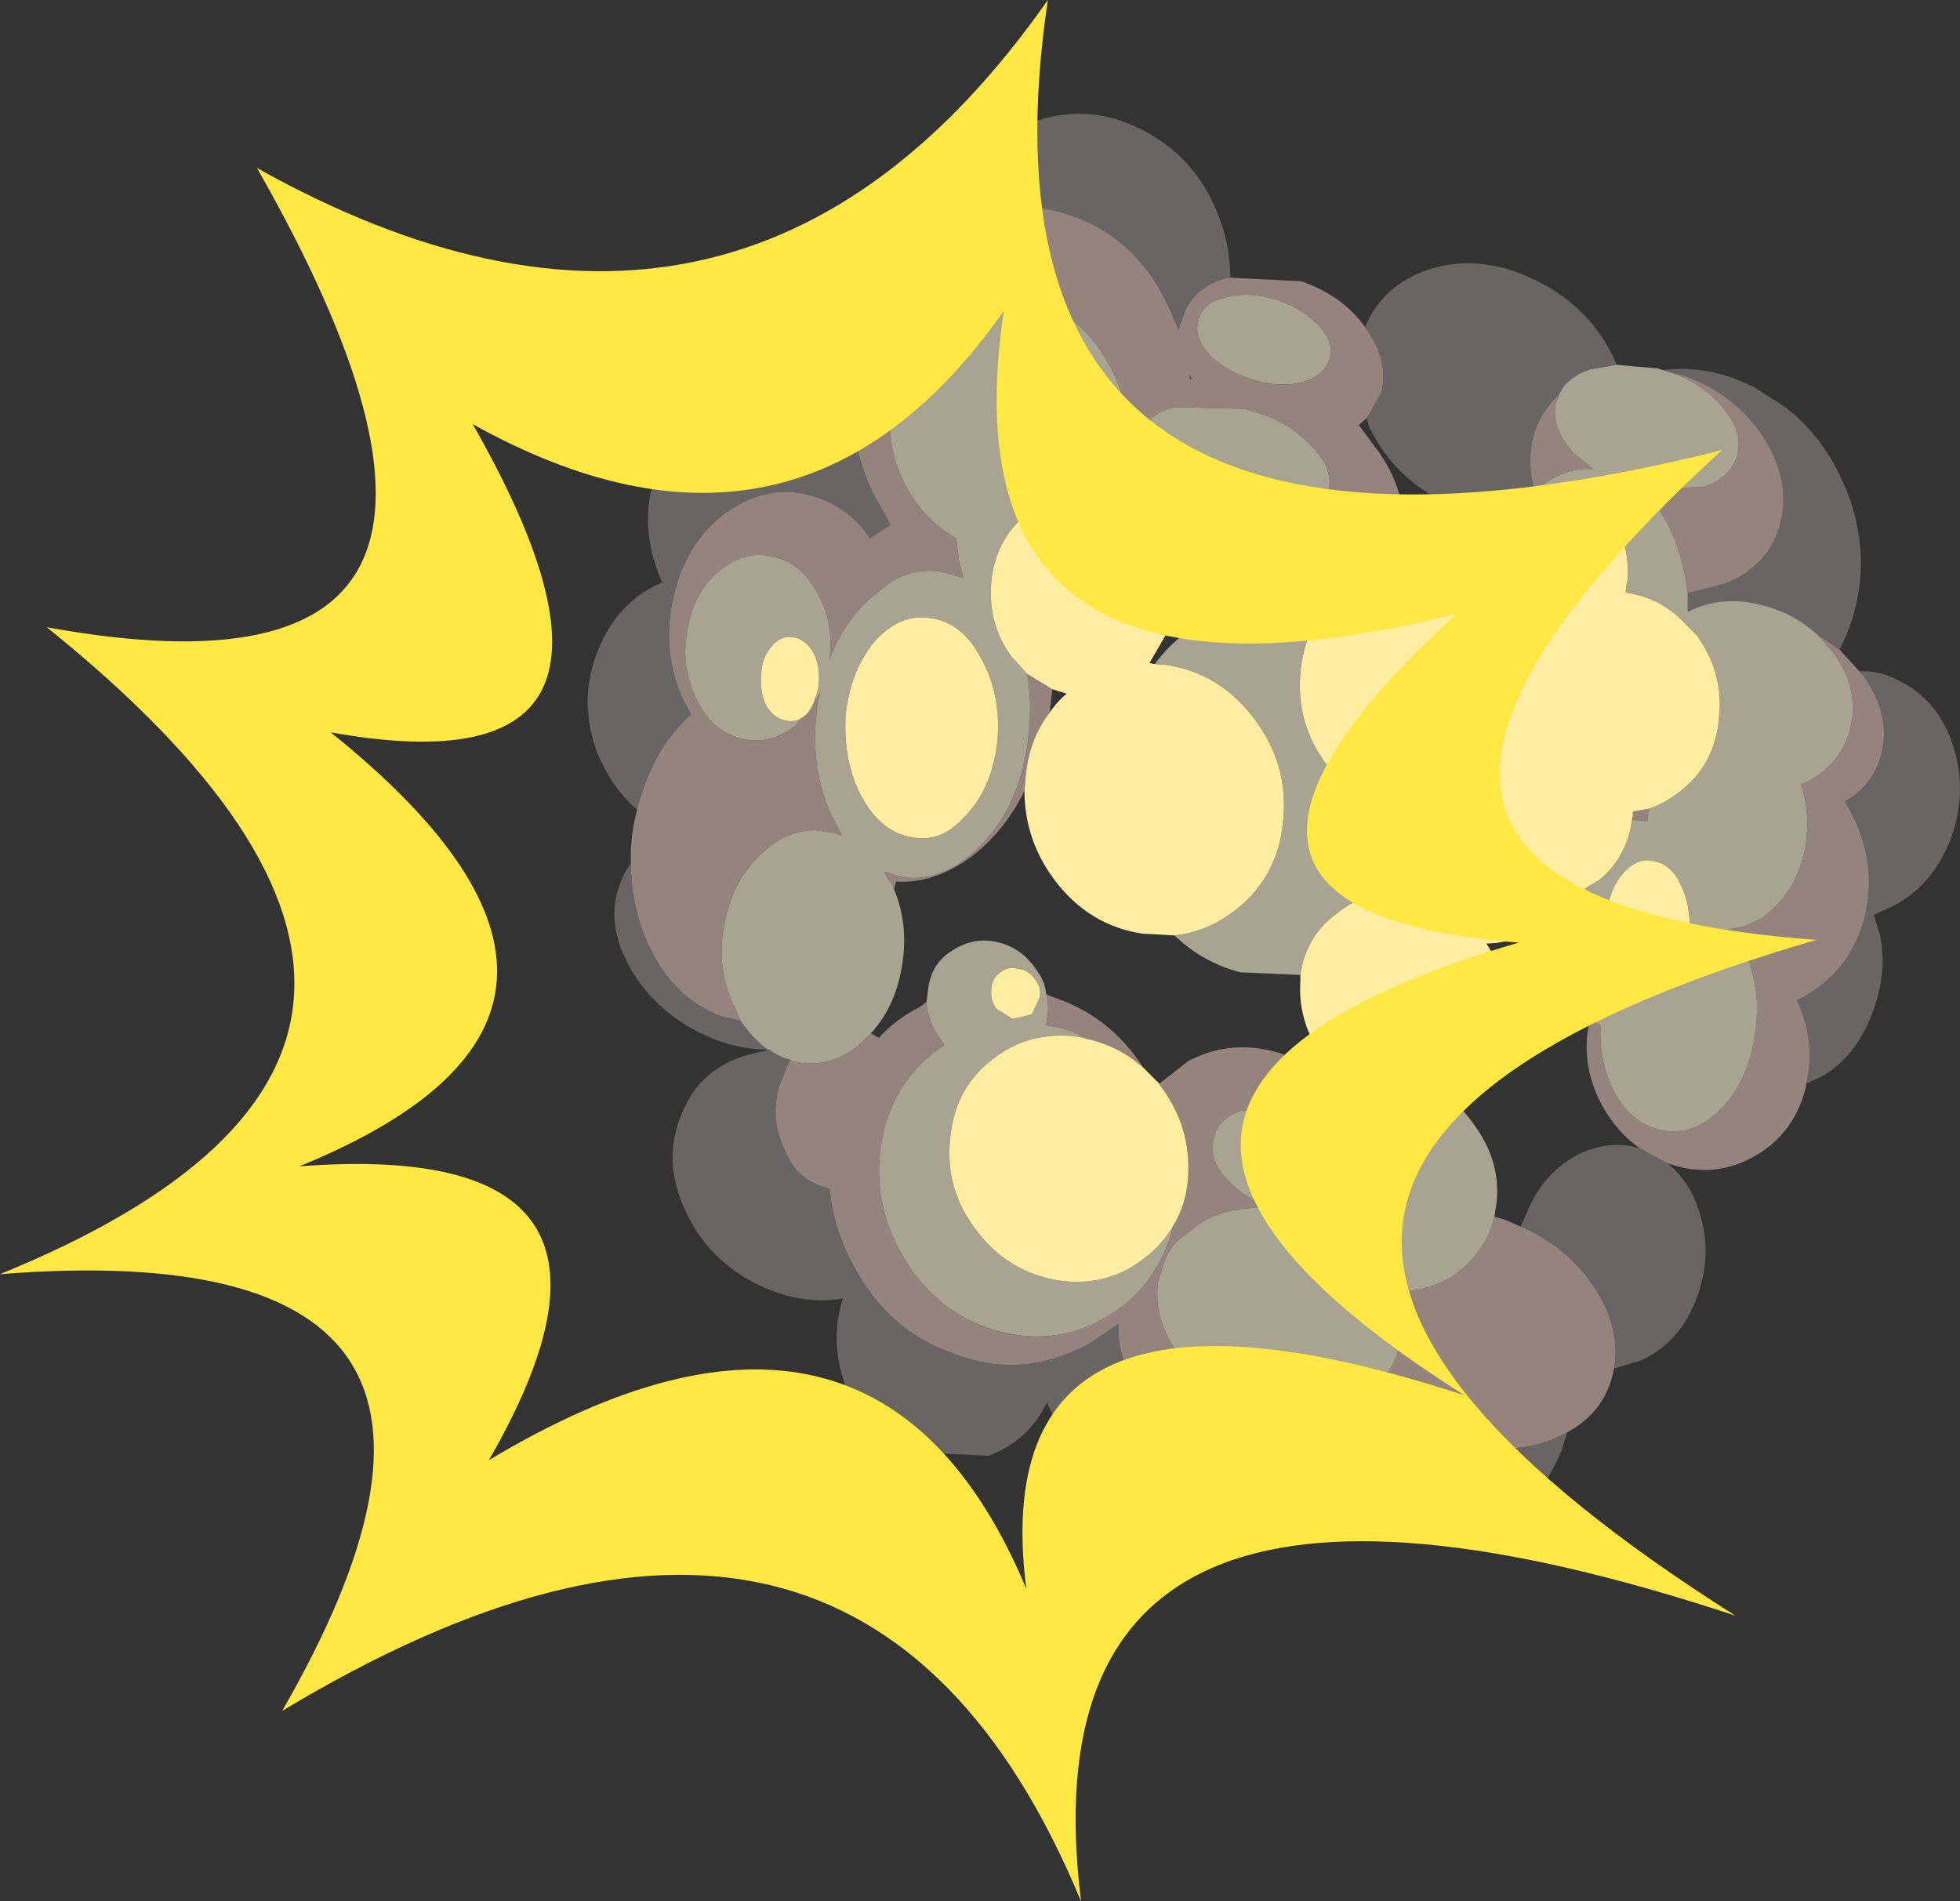 <?xml version="1.0" encoding="UTF-8" standalone="no"?>
<svg xmlns:xlink="http://www.w3.org/1999/xlink" height="105.8px" width="109.05px" xmlns="http://www.w3.org/2000/svg">
  <rect width="100%" height="100%" fill="#333333" stroke="none"/>
  <g transform="matrix(1.0, 0.0, 0.0, 1.0, -41.7, -186.6)">
    <path d="M78.55 219.0 L78.45 218.8 Q77.1 215.55 78.35 212.6 79.55 209.6 82.6 208.6 L86.7 208.4 Q86.65 206.05 87.65 203.65 88.7 200.9 90.7 199.3 L92.6 198.15 Q93.7 197.65 94.85 197.45 95.6 195.75 96.95 194.65 97.9 193.9 99.05 193.45 102.15 192.25 105.2 193.8 108.3 195.35 109.55 198.75 110.15 200.35 110.15 202.05 L109.8 202.1 Q107.85 202.75 107.45 204.5 107.3 204.7 107.3 205.0 L106.8 203.85 Q105.0 199.85 101.3 198.6 97.55 197.25 94.2 199.35 90.7 201.45 89.55 205.75 88.4 210.05 90.25 214.0 L91.25 215.8 90.1 216.55 Q89.0 214.9 87.2 214.3 84.75 213.4 82.35 214.95 80.4 216.25 79.5 218.65 L78.8 218.9 78.55 219.0 78.8 218.9 79.5 218.65 79.25 219.5 Q78.45 222.5 79.6 225.3 L80.15 226.35 Q78.05 228.25 77.2 231.45 L77.15 231.65 Q75.65 230.35 74.9 228.4 73.85 225.5 75.0 222.7 76.1 220.05 78.55 219.0 M117.65 204.8 Q118.7 202.3 121.5 201.5 124.3 200.75 127.25 202.25 130.15 203.7 131.5 206.55 L131.65 206.9 130.2 207.15 Q128.85 207.6 128.45 208.55 127.4 209.5 127.0 210.9 126.65 212.35 127.05 213.8 L125.9 214.55 125.1 215.55 122.15 214.6 Q119.2 213.15 117.85 210.3 L117.75 209.85 118.55 208.45 Q119.0 206.7 117.7 204.9 L117.65 204.8 M134.15 207.2 Q136.75 206.85 139.3 208.15 L140.95 209.2 Q143.3 210.95 144.5 214.05 146.0 218.0 144.45 221.9 L144.05 222.75 142.8 221.9 Q141.55 220.75 139.85 220.3 137.55 219.65 135.6 220.65 L135.6 219.6 137.6 219.1 Q140.1 218.15 140.75 215.75 141.35 213.3 139.8 210.9 138.25 208.55 135.4 207.5 L134.15 207.2 M145.15 223.95 Q146.3 223.9 147.4 224.5 149.6 225.6 150.4 228.2 151.2 230.85 150.15 233.5 149.05 236.1 146.75 237.15 L145.95 237.5 146.3 238.65 Q146.75 240.8 145.8 243.15 144.9 245.4 143.15 246.45 L142.2 246.9 Q142.75 244.5 141.65 242.2 L141.7 242.25 Q144.6 240.8 145.45 237.65 L145.6 236.85 Q146.0 234.15 144.55 231.55 L144.35 231.2 Q145.9 230.3 146.35 228.65 146.95 226.5 145.45 224.3 L145.15 223.95 M134.5 251.35 Q135.75 252.35 136.3 254.2 137.0 256.55 136.05 258.95 135.1 261.35 133.0 262.3 L131.5 262.75 Q131.9 260.45 130.35 258.15 128.85 255.95 126.3 254.85 L126.6 254.2 Q127.55 251.8 129.6 250.8 131.3 250.0 132.95 250.5 L134.5 251.35 M128.9 266.3 L128.6 267.25 Q127.35 270.4 124.6 271.65 121.95 272.9 119.35 271.65 116.95 270.4 115.95 267.6 118.15 266.6 118.8 264.65 120.25 265.85 122.25 266.6 125.4 267.75 128.05 266.7 L128.9 266.3 M114.15 268.1 Q112.95 269.45 110.85 270.05 107.75 270.95 104.5 269.35 101.35 267.75 99.95 264.65 98.9 266.8 96.7 267.6 L92.05 267.4 Q89.65 266.15 88.7 263.6 87.85 261.15 88.6 258.85 86.3 259.25 83.9 258.1 81.05 256.7 79.8 253.9 78.55 251.15 79.6 248.65 80.6 246.05 83.3 245.3 L84.5 245.0 Q85.0 245.4 85.65 245.55 L85.05 247.05 Q84.55 248.8 85.3 250.45 85.9 252.1 87.4 252.6 L87.85 252.75 Q88.05 254.75 89.0 256.7 L89.4 257.4 Q91.3 260.75 94.85 261.95 97.1 262.8 99.2 262.45 100.75 262.2 102.25 261.4 L103.95 260.25 Q103.8 262.1 105.1 264.0 106.85 266.45 109.9 267.55 112.15 268.35 114.15 268.1 M84.4 245.0 Q82.5 245.0 80.6 244.05 77.95 242.7 76.65 240.25 75.35 237.8 76.25 235.65 76.45 235.1 76.8 234.65 76.8 236.7 77.55 238.65 78.95 242.1 81.85 243.15 L82.9 243.4 Q83.55 244.35 84.4 245.0 M108.05 207.7 L107.9 207.7 107.85 207.4 108.05 207.7 M145.95 237.5 L145.6 236.85 145.95 237.5 M99.95 264.65 L99.9 264.55 Q99.4 263.45 99.2 262.45 99.4 263.45 99.9 264.55 L99.95 264.65 M89.4 257.4 Q89.0 257.9 88.75 258.6 L88.6 258.85 88.75 258.6 Q89.0 257.9 89.4 257.4" fill="#696565" fill-rule="evenodd" stroke="none"/>
    <path d="M110.15 202.05 L114.1 202.25 Q116.4 203.05 117.65 204.8 L117.7 204.9 Q119.0 206.7 118.55 208.45 L117.75 209.85 117.3 210.25 118.45 211.8 Q120.25 214.45 119.6 217.1 118.35 217.35 117.25 218.05 115.8 218.95 114.95 220.3 L114.55 220.25 Q111.65 219.45 109.15 220.8 L107.85 220.1 108.35 218.35 Q108.6 216.5 108.2 214.85 L109.75 215.4 113.65 215.5 Q115.4 215.0 115.65 213.75 115.85 212.5 114.45 211.2 113.1 209.85 110.9 209.35 L107.05 209.25 Q105.65 209.65 105.25 210.55 104.8 210.2 104.35 210.0 104.25 208.2 103.2 206.55 101.7 204.0 99.1 203.3 96.4 202.65 94.1 204.1 91.85 205.7 91.35 208.55 90.8 211.45 92.3 214.0 93.3 215.65 94.9 216.55 L95.05 217.75 95.3 218.75 94.55 218.55 93.95 218.4 Q92.55 218.2 91.25 219.0 L90.05 219.95 Q88.6 221.3 87.85 223.3 88.1 221.4 87.3 219.8 L87.25 219.75 Q86.4 218.0 84.8 217.6 83.2 217.15 81.75 218.35 80.3 219.5 79.95 221.65 79.55 223.7 80.45 225.5 81.3 227.3 82.95 227.7 84.3 228.05 85.55 227.25 L86.0 226.95 87.35 225.15 87.25 225.45 Q86.65 228.85 87.85 231.75 L88.55 233.1 88.1 232.95 87.1 232.8 Q85.6 232.75 84.3 233.9 82.5 235.4 82.0 238.0 81.5 240.6 82.65 242.8 L82.9 243.4 81.85 243.15 Q78.95 242.1 77.55 238.65 76.8 236.7 76.8 234.65 76.75 233.15 77.15 231.65 L77.2 231.45 Q78.05 228.25 80.15 226.35 L79.6 225.3 Q78.45 222.5 79.25 219.5 L79.5 218.65 Q80.4 216.25 82.35 214.95 84.75 213.4 87.2 214.3 89.0 214.9 90.1 216.55 L91.25 215.8 90.25 214.0 Q88.4 210.05 89.55 205.75 90.7 201.45 94.2 199.35 97.55 197.25 101.3 198.6 105.0 199.85 106.8 203.85 L107.3 205.0 Q107.3 204.7 107.45 204.5 107.85 202.75 109.8 202.1 L110.15 202.05 M134.05 207.15 L134.15 207.2 135.4 207.5 Q138.25 208.55 139.8 210.9 141.35 213.3 140.75 215.75 140.1 218.15 137.6 219.1 L135.6 219.6 Q135.4 217.95 134.85 216.55 134.1 214.75 133.0 213.8 L136.5 213.7 Q138.15 213.1 138.4 211.75 138.65 210.4 137.3 209.0 136.05 207.65 134.05 207.15 M144.05 222.75 L145.15 223.95 145.45 224.3 Q146.95 226.5 146.35 228.65 145.9 230.3 144.35 231.2 L144.55 231.55 Q146.0 234.15 145.6 236.85 L145.45 237.65 Q144.6 240.8 141.7 242.25 L141.65 242.2 Q142.75 244.5 142.2 246.9 L142.15 247.2 Q141.45 249.8 139.2 251.0 137.0 252.2 134.55 251.35 L134.5 251.35 132.95 250.5 Q131.65 249.6 130.8 248.05 129.6 245.75 130.15 243.35 L130.75 243.65 Q130.65 245.35 131.3 246.9 132.2 249.0 134.0 249.45 135.75 249.9 137.3 248.45 138.85 247.0 139.3 244.45 139.75 241.95 138.9 239.85 L137.85 238.3 Q139.0 238.25 140.1 237.4 141.7 236.05 142.15 233.75 142.45 231.85 141.9 230.25 L142.35 230.05 Q144.3 228.95 144.7 226.9 145.1 224.75 143.65 222.85 L142.8 221.9 144.05 222.75 M131.5 262.75 L131.4 263.2 Q130.85 265.25 128.9 266.3 L128.05 266.7 Q125.4 267.75 122.25 266.6 120.25 265.85 118.8 264.65 118.15 266.6 115.95 267.6 L115.65 267.65 114.15 268.1 Q112.15 268.35 109.9 267.55 106.85 266.45 105.1 264.0 103.8 262.1 103.95 260.25 L102.25 261.4 Q100.75 262.2 99.2 262.45 97.1 262.8 94.85 261.95 91.3 260.75 89.4 257.4 L89.0 256.7 Q88.05 254.75 87.85 252.75 L87.4 252.6 Q85.9 252.1 85.3 250.45 84.55 248.8 85.05 247.05 L85.65 245.55 85.8 245.65 Q87.85 246.15 89.6 244.65 L90.15 244.1 90.6 244.35 Q91.55 243.3 92.85 242.65 L93.25 242.35 Q93.3 243.3 93.9 244.25 L94.25 244.75 Q91.4 246.6 90.75 250.1 90.15 253.6 92.05 256.7 93.95 259.8 97.35 260.7 100.7 261.55 103.55 259.7 105.2 258.65 106.05 257.1 106.7 256.05 106.95 254.85 107.7 253.65 107.8 252.15 108.0 249.3 106.25 247.0 L106.2 246.9 107.8 245.65 Q110.35 244.3 113.2 245.3 114.5 245.75 115.55 246.6 L114.8 246.95 Q113.85 247.45 113.25 248.25 L110.75 248.4 Q109.35 248.9 109.2 250.1 108.95 251.2 110.05 252.3 110.95 253.3 112.45 253.8 L112.45 253.85 Q110.5 253.65 108.85 254.45 L108.35 254.75 107.15 255.7 Q106.5 256.45 106.3 257.4 L106.15 257.8 Q105.8 260.05 107.4 262.15 109.1 264.25 111.9 265.0 114.65 265.7 116.9 264.6 119.15 263.6 119.6 261.3 119.85 259.9 119.25 258.5 120.85 258.5 122.3 257.75 124.3 256.5 124.85 254.3 L125.5 254.5 126.3 254.85 Q128.85 255.95 130.35 258.15 131.9 260.45 131.5 262.75 M128.45 208.55 L128.25 209.1 Q128.0 210.45 129.3 211.85 L130.35 212.7 Q128.85 212.6 127.5 213.6 L127.05 213.8 Q126.65 212.35 127.0 210.9 127.4 209.5 128.45 208.55 M133.45 231.6 L133.35 232.3 132.5 232.2 132.55 232.0 132.55 231.75 133.45 231.6 M114.95 204.6 Q114.0 203.65 112.45 203.2 110.95 202.8 109.7 203.2 108.5 203.55 108.35 204.55 108.15 205.45 109.1 206.45 110.05 207.35 111.65 207.8 113.2 208.2 114.35 207.8 115.5 207.4 115.7 206.45 115.9 205.5 114.95 204.6 M108.05 207.7 L107.85 207.4 107.9 207.7 108.05 207.7 M98.7 230.6 Q97.65 232.75 95.9 234.15 93.75 235.8 91.55 235.65 L91.45 236.1 91.3 235.7 91.15 235.6 90.9 235.1 91.5 235.3 91.6 235.35 Q93.9 235.85 96.0 233.9 98.2 231.85 98.8 228.45 99.2 226.1 98.85 224.1 L100.25 224.95 100.1 226.25 Q98.9 227.8 98.75 230.0 L98.7 230.6 M99.9 241.9 L100.2 242.05 Q103.45 243.1 105.3 246.0 103.95 244.8 102.15 244.4 101.4 243.95 100.5 243.75 L99.9 243.65 99.95 243.3 Q100.1 242.55 99.9 241.9" fill="#95847e" fill-rule="evenodd" stroke="none"/>
    <path d="M131.65 206.9 L133.95 207.1 134.05 207.15 Q136.05 207.65 137.3 209.0 138.65 210.4 138.4 211.75 138.15 213.1 136.5 213.7 L133.0 213.8 Q134.1 214.75 134.85 216.55 135.4 217.95 135.6 219.6 L135.6 220.65 Q137.55 219.65 139.85 220.3 141.55 220.75 142.8 221.9 L143.65 222.85 Q145.1 224.75 144.7 226.9 144.3 228.95 142.35 230.05 L141.9 230.25 Q142.45 231.85 142.15 233.75 141.7 236.05 140.1 237.4 139.0 238.25 137.85 238.3 L138.9 239.85 Q139.75 241.95 139.3 244.45 138.85 247.0 137.3 248.45 135.75 249.9 134.0 249.45 132.2 249.0 131.3 246.9 130.65 245.35 130.75 243.65 L130.15 243.35 Q129.1 242.65 128.4 241.35 127.55 239.6 127.75 237.65 L128.6 236.5 129.8 236.1 130.7 235.55 Q132.25 234.25 132.5 232.2 L133.35 232.3 133.45 231.6 Q134.45 231.25 135.35 230.5 137.15 229.0 137.35 226.5 137.6 224.0 136.1 221.95 L135.55 221.4 Q134.2 219.9 132.3 219.6 L132.15 219.55 132.2 219.1 132.25 218.9 Q132.4 216.9 131.35 215.4 130.35 213.85 128.75 213.6 L127.5 213.6 Q128.85 212.6 130.35 212.7 L129.3 211.85 Q128.0 210.45 128.25 209.1 L128.45 208.55 Q128.85 207.6 130.2 207.15 L131.65 206.9 M84.5 245.0 L84.4 245.0 Q83.55 244.35 82.9 243.4 L82.65 242.8 Q81.5 240.6 82.0 238.0 82.5 235.4 84.3 233.9 85.6 232.75 87.1 232.8 L88.1 232.95 88.55 233.1 87.85 231.75 Q86.65 228.85 87.25 225.45 L87.35 225.15 86.0 226.95 85.55 227.25 Q84.3 228.05 82.95 227.7 81.3 227.3 80.45 225.5 79.55 223.7 79.95 221.65 80.3 219.5 81.75 218.35 83.2 217.15 84.8 217.6 86.4 218.0 87.25 219.75 L87.3 219.8 Q88.1 221.4 87.85 223.3 88.6 221.3 90.05 219.95 L91.25 219.0 Q92.55 218.2 93.95 218.4 L94.55 218.55 95.3 218.75 95.05 217.75 94.9 216.55 Q93.3 215.65 92.3 214.0 90.8 211.45 91.35 208.55 91.85 205.7 94.1 204.1 96.4 202.65 99.1 203.3 101.7 204.0 103.2 206.55 104.25 208.2 104.35 210.0 104.8 210.2 105.25 210.55 105.65 209.65 107.05 209.25 L110.9 209.35 Q113.1 209.85 114.45 211.2 115.85 212.5 115.65 213.75 115.4 215.0 113.65 215.5 L109.75 215.4 108.2 214.85 Q108.6 216.5 108.35 218.35 L107.85 220.1 106.55 221.95 106.85 220.6 Q107.0 218.3 105.65 216.45 104.35 214.65 102.3 214.35 100.2 214.0 98.6 215.4 97.05 216.8 96.85 219.0 96.65 221.3 97.95 223.1 L98.85 224.1 Q99.2 226.1 98.8 228.45 98.2 231.85 96.0 233.9 93.9 235.85 91.6 235.35 L91.5 235.3 90.9 235.1 91.15 235.6 91.3 235.7 91.45 236.1 Q92.3 238.15 91.85 240.55 91.45 242.7 90.15 244.1 L89.6 244.65 Q87.85 246.15 85.8 245.65 L85.65 245.55 Q85.0 245.4 84.5 245.0 M114.95 204.6 Q115.9 205.5 115.7 206.45 115.5 207.4 114.35 207.8 113.2 208.2 111.65 207.8 110.05 207.35 109.1 206.45 108.15 205.45 108.35 204.55 108.5 203.55 109.7 203.2 110.95 202.8 112.45 203.2 114.0 203.65 114.95 204.6 M124.4 217.65 L124.45 217.7 124.45 217.75 Q124.4 218.75 124.6 219.65 L124.0 219.15 Q122.75 218.35 121.3 218.15 118.55 217.7 116.4 219.4 114.3 221.2 114.05 224.05 113.8 226.9 115.55 229.2 116.9 230.95 118.8 231.65 L118.6 232.65 Q118.45 234.65 119.5 236.3 117.55 236.2 116.05 237.45 114.35 238.7 114.05 240.85 L110.7 240.7 Q108.6 240.15 107.05 238.65 108.95 238.45 110.55 237.15 112.85 235.3 113.1 232.2 113.4 229.1 111.45 226.55 109.55 224.05 106.6 223.6 L105.95 223.55 Q106.75 222.45 107.9 221.65 108.5 221.15 109.15 220.8 111.65 219.45 114.55 220.25 L114.95 220.3 Q115.8 218.95 117.25 218.05 118.35 217.35 119.6 217.1 L123.3 217.25 124.4 217.65 M116.2 246.35 Q117.5 247.45 119.25 247.75 L122.05 247.45 Q123.05 248.2 123.8 249.3 125.35 251.5 124.9 253.95 L124.85 254.3 Q124.3 256.5 122.3 257.75 120.85 258.5 119.25 258.5 119.85 259.9 119.6 261.3 119.15 263.6 116.9 264.6 114.65 265.7 111.9 265.0 109.1 264.25 107.4 262.15 105.8 260.05 106.15 257.8 L106.3 257.4 Q106.5 256.45 107.15 255.7 L108.35 254.75 108.85 254.45 Q110.5 253.65 112.45 253.85 L112.45 253.8 Q110.95 253.3 110.05 252.3 108.95 251.2 109.2 250.1 109.35 248.9 110.75 248.4 L113.25 248.25 Q113.85 247.45 114.8 246.95 L115.55 246.6 116.2 246.35 M135.2 235.8 Q134.65 234.65 133.65 234.5 132.75 234.3 131.9 235.3 131.15 236.3 131.05 237.85 L131.0 238.85 Q131.1 239.75 131.5 240.55 L131.45 240.6 Q132.05 241.8 133.05 241.95 134.05 242.1 134.8 241.1 135.55 240.1 135.7 238.6 135.8 237.0 135.2 235.8 M93.25 242.35 L93.35 241.55 Q93.55 240.15 94.75 239.45 95.95 238.7 97.3 239.05 98.65 239.4 99.45 240.7 99.85 241.25 99.9 241.9 100.1 242.55 99.95 243.3 L99.9 243.65 100.5 243.75 Q101.4 243.95 102.15 244.4 L101.75 244.3 Q98.95 243.9 96.85 245.6 94.75 247.25 94.55 250.1 94.3 252.85 96.05 255.1 97.8 257.4 100.6 257.85 103.35 258.25 105.45 256.55 106.4 255.8 106.95 254.85 106.7 256.05 106.05 257.1 105.2 258.65 103.55 259.7 100.7 261.55 97.35 260.7 93.95 259.8 92.05 256.7 90.15 253.6 90.75 250.1 91.4 246.6 94.25 244.75 L93.9 244.25 Q93.3 243.3 93.25 242.35 M86.95 222.9 Q86.5 222.15 85.8 222.05 85.15 221.95 84.65 222.55 84.1 223.15 84.05 224.1 83.95 225.1 84.35 225.9 84.8 226.6 85.45 226.7 86.1 226.85 86.65 226.25 87.15 225.55 87.25 224.65 87.35 223.7 86.95 222.9 M96.3 223.25 Q95.25 221.25 93.5 221.0 91.8 220.7 90.35 222.3 89.0 223.95 88.75 226.4 88.6 229.0 89.65 230.95 90.75 232.95 92.5 233.2 94.2 233.5 95.55 231.85 96.95 230.3 97.2 227.75 97.4 225.25 96.3 223.25 M99.25 241.05 Q98.9 240.55 98.3 240.5 97.75 240.35 97.3 240.75 96.85 241.1 96.85 241.7 96.8 242.3 97.15 242.75 L98.05 243.3 99.1 243.05 99.55 242.1 Q99.65 241.5 99.25 241.05" fill="#a8a491" fill-rule="evenodd" stroke="none"/>
    <path d="M127.05 213.8 L127.5 213.6 128.75 213.6 Q130.35 213.85 131.35 215.4 132.4 216.9 132.25 218.9 L132.2 219.1 132.15 219.55 132.3 219.6 Q134.2 219.9 135.55 221.4 L136.1 221.95 Q137.6 224.0 137.35 226.5 137.15 229.0 135.35 230.5 134.45 231.25 133.45 231.6 L132.55 231.75 132.55 232.0 132.5 232.2 Q132.25 234.25 130.7 235.55 L129.8 236.1 128.6 236.5 127.75 237.65 127.35 237.95 Q126.05 239.1 124.4 239.1 125.55 240.85 125.4 242.95 125.2 245.3 123.4 246.7 L122.05 247.45 119.25 247.75 Q117.5 247.45 116.2 246.35 L115.35 245.45 Q113.9 243.55 114.05 241.2 L114.05 240.85 Q114.35 238.7 116.05 237.45 117.55 236.2 119.5 236.3 118.45 234.65 118.6 232.65 L118.8 231.65 Q116.9 230.95 115.55 229.2 113.8 226.9 114.05 224.05 114.3 221.2 116.4 219.4 118.55 217.7 121.3 218.15 122.75 218.35 124.0 219.15 L124.6 219.65 Q124.4 218.75 124.45 217.75 L124.45 217.7 124.4 217.65 Q124.55 216.45 125.1 215.55 L125.9 214.55 127.05 213.8 M98.85 224.1 L97.95 223.1 Q96.65 221.3 96.85 219.0 97.05 216.8 98.6 215.4 100.2 214.0 102.3 214.35 104.35 214.65 105.65 216.45 107.0 218.3 106.85 220.6 L106.55 221.95 105.65 223.5 105.95 223.55 106.6 223.6 Q109.55 224.05 111.45 226.55 113.4 229.1 113.1 232.2 112.85 235.3 110.55 237.15 108.95 238.45 107.05 238.65 L105.25 238.55 Q102.3 238.1 100.4 235.6 98.7 233.35 98.7 230.6 L98.75 230.0 Q98.9 227.8 100.1 226.25 100.5 225.65 101.05 225.2 L100.25 224.95 98.85 224.1 M135.2 235.8 Q135.8 237.0 135.7 238.6 135.55 240.1 134.8 241.1 134.05 242.1 133.05 241.95 132.05 241.8 131.45 240.6 L131.5 240.55 Q131.1 239.75 131.0 238.85 L131.05 237.85 Q131.15 236.3 131.9 235.3 132.75 234.3 133.65 234.5 134.65 234.65 135.2 235.8 M105.3 246.0 L106.2 246.9 106.25 247.0 Q108.0 249.3 107.8 252.15 107.7 253.65 106.95 254.85 106.4 255.8 105.45 256.55 103.35 258.25 100.6 257.85 97.8 257.4 96.05 255.1 94.3 252.85 94.55 250.1 94.75 247.25 96.85 245.6 98.95 243.9 101.75 244.3 L102.15 244.4 Q103.95 244.8 105.3 246.0 M96.3 223.25 Q97.4 225.25 97.2 227.75 96.95 230.3 95.55 231.85 94.2 233.5 92.5 233.2 90.75 232.95 89.65 230.95 88.6 229.0 88.75 226.4 89.0 223.95 90.35 222.3 91.8 220.7 93.5 221.0 95.25 221.25 96.3 223.25 M86.95 222.9 Q87.35 223.7 87.25 224.65 87.15 225.55 86.65 226.25 86.1 226.85 85.45 226.7 84.8 226.6 84.35 225.9 83.95 225.1 84.05 224.1 84.1 223.15 84.65 222.55 85.15 221.95 85.8 222.05 86.5 222.15 86.95 222.9 M99.25 241.05 Q99.65 241.5 99.55 242.1 L99.1 243.05 98.05 243.3 97.15 242.75 Q96.8 242.3 96.85 241.7 96.85 241.1 97.3 240.75 97.75 240.35 98.3 240.5 98.9 240.55 99.25 241.05" fill="#ffeea1" fill-rule="evenodd" stroke="none"/>
    <path d="M145.95 237.5 L146.3 238.65 Q146.75 240.8 145.8 243.15 144.9 245.4 143.15 246.45 L142.2 246.9 M134.5 251.35 Q135.75 252.35 136.3 254.2 137.0 256.55 136.05 258.95 135.1 261.35 133.0 262.3 L131.5 262.75 M128.9 266.3 L128.6 267.25 Q127.35 270.4 124.6 271.65 121.95 272.9 119.35 271.65 116.95 270.4 115.95 267.6 M114.15 268.1 Q112.95 269.45 110.85 270.05 107.75 270.95 104.5 269.35 101.35 267.75 99.95 264.65 98.9 266.8 96.7 267.6 L92.05 267.4 Q89.65 266.15 88.7 263.6 87.85 261.15 88.6 258.85 86.3 259.25 83.9 258.1 81.05 256.7 79.8 253.9 78.55 251.15 79.6 248.65 80.6 246.05 83.3 245.3 L84.5 245.0 M84.4 245.0 Q82.5 245.0 80.6 244.05 77.95 242.7 76.65 240.25 75.35 237.8 76.25 235.65 76.45 235.1 76.8 234.65 M77.15 231.65 Q75.65 230.35 74.9 228.4 73.85 225.5 75.0 222.7 76.1 220.05 78.55 219.0 L78.8 218.9 79.5 218.65 M145.6 236.85 L145.95 237.5 M132.95 250.5 Q131.3 250.0 129.6 250.8 127.55 251.8 126.6 254.2 L126.3 254.85 M88.6 258.85 L88.75 258.6 Q89.0 257.9 89.4 257.4 M99.2 262.45 Q99.4 263.45 99.9 264.55 L99.95 264.65" fill="none" stroke="#a80f06" stroke-linecap="round" stroke-linejoin="round" stroke-opacity="0.0" stroke-width="6.0"/>
    <path d="M122.75 220.75 Q93.95 227.95 97.55 203.9 86.05 220.25 68.0 210.2 79.8 230.9 60.1 227.35 79.45 242.9 58.35 251.5 79.25 249.9 68.9 267.85 90.4 254.95 98.8 275.0 96.3 255.4 123.2 264.25 96.85 247.6 126.2 239.05 104.5 237.4 122.75 220.75 M142.75 238.9 Q99.0 251.65 138.25 276.5 98.2 263.25 101.85 292.4 89.45 262.5 57.4 281.8 72.8 255.05 41.7 257.5 73.1 244.7 44.3 221.5 73.6 226.85 56.0 195.95 82.9 211.0 100.0 186.6 94.7 222.35 137.5 211.65 110.4 236.5 142.75 238.9" fill="#ffe843" fill-rule="evenodd" stroke="none"/>
  </g>
</svg>
